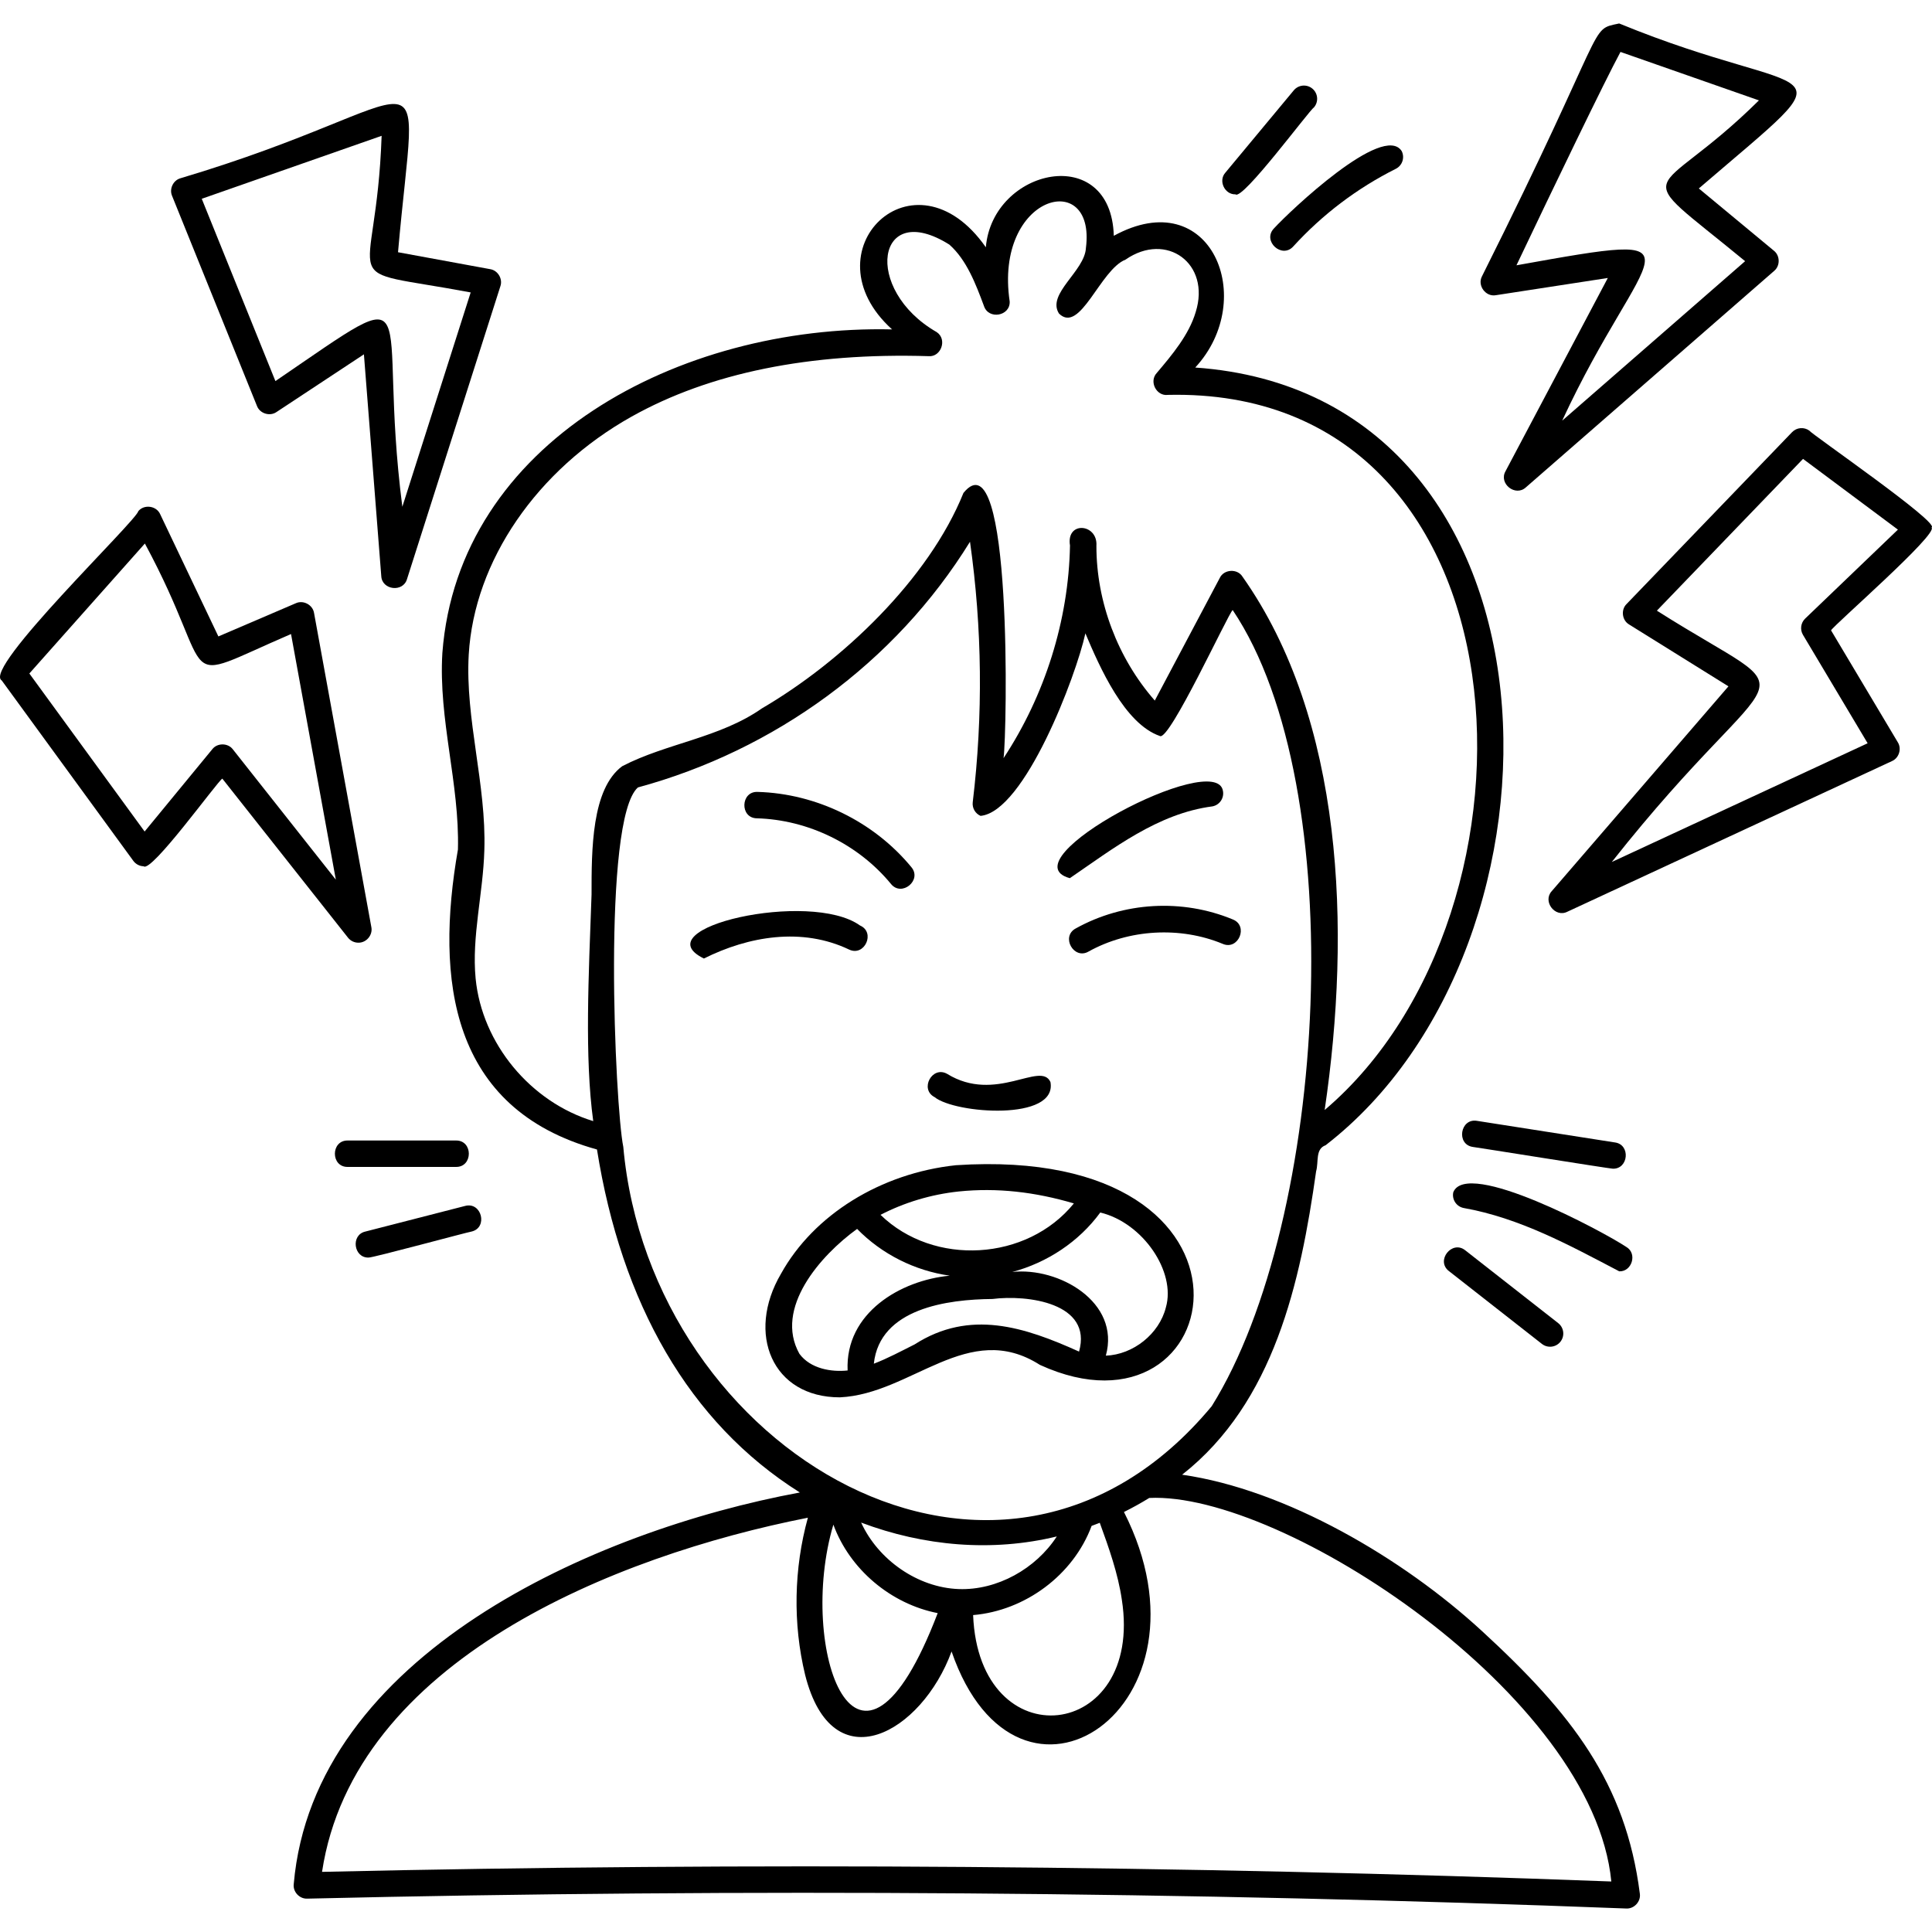 <svg id="Capa_1" enable-background="new 0 0 512 512" height="512" viewBox="0 0 512 512" width="512" xmlns="http://www.w3.org/2000/svg"><g><g><path d="m68.099 107.582c.755 2.01 3.412 2.836 5.174 1.61l23.168-15.291 4.598 58.764c.184 3.73 5.783 4.392 6.825.79l24.748-77.619c.666-1.938-.68-4.182-2.703-4.506l-24.43-4.488c5.097-58.006 11.555-40.219-57.793-19.561-1.846.605-2.853 2.831-2.088 4.617zm33.036-71.588c-1.461 42.506-13.806 34.49 23.6 41.503l-18.111 56.799c-7.053-54.896 7.738-61.508-33.637-33.305l-19.52-48.313z"/><path d="m94.969 249.823c2.123.042 3.871-2.037 3.443-4.129l-15.186-83.244c-.337-2.155-2.842-3.5-4.823-2.589l-20.53 8.798-15.427-32.397c-.981-2.223-4.216-2.682-5.777-.82-.566 2.658-41.408 41.8-36.211 44.884.002.001 34.874 47.81 34.874 47.81.639.875 1.645 1.405 2.727 1.436 2.042 1.832 19.479-22.408 20.858-23.232l33.306 42.152c.679.862 1.701 1.332 2.746 1.331zm-33.252-51.23c-1.3-1.733-4.116-1.761-5.45-.053l-17.942 21.82-30.547-41.878 30.616-34.443c20.047 37.161 6.846 37.717 38.732 23.986l11.876 65.1z"/><path d="m396.416 78.233 29.673-4.566-27.113 51.213c-1.862 3.287 2.618 6.84 5.395 4.277l65.807-57.371c1.613-1.339 1.578-4.035-.066-5.333l-19.907-16.508c42.125-36.162 31.291-22.199-21.106-43.724-8.334 1.786-2.261-1.133-36.382 67.052-1.241 2.424 1.025 5.457 3.699 4.96zm33.03-64.47 36.687 12.84c-28.193 27.907-35.624 16.294-3.659 42.612l-48.482 42.266c21.746-46.894 40.573-50.643-12.115-41.172 9.871-20.761 23.322-48.676 27.569-56.546z"/><path d="m511.869 139.801c2.515-1.093-32.021-24.9-32.336-25.651-1.415-1.054-3.392-.892-4.615.378l-43.872 45.559c-1.538 1.519-1.19 4.304.672 5.4l26.338 16.399-46.825 54.275c-2.487 2.706.866 7.108 4.125 5.462l86.056-39.935c1.848-.808 2.605-3.26 1.532-4.969l-17.696-29.668c.642-1.308 28.578-25.632 26.621-27.25zm-33.477 24.126c-1.176 1.129-1.418 2.919-.583 4.32l17.135 28.726-67.799 31.462c45.447-57.554 53.793-40.05 11.944-66.604l38.733-40.222 25.146 18.746z"/><path d="m327.418 51.5c1.822 1.727 19.565-22.295 20.831-23.084 1.235-1.487 1.032-3.695-.454-4.93-1.487-1.236-3.693-1.032-4.93.454l-18.137 21.821c-1.927 2.167-.162 5.831 2.69 5.739z"/><path d="m337.579 60.566c-3.111 3.308 2.151 8.12 5.169 4.722 7.749-8.484 16.886-15.399 27.155-20.551 1.728-.867 2.426-2.971 1.559-4.699-4.865-7.57-29.583 15.829-33.883 20.528z"/><path d="m120.841 302.246h-28.686c-4.533-.066-4.548 7.068 0 7.001h28.685c4.534.066 4.549-7.068.001-7.001z"/><path d="m96.816 326.376c-3.923.895-3.101 7.012.869 6.892 1.054.078 26.286-6.763 27.301-6.898 4.406-1.065 2.642-7.974-1.744-6.781 0 0-26.426 6.787-26.426 6.787z"/><path d="m427.968 302.758-36.544-5.721c-4.469-.764-5.586 6.279-1.082 6.917.715.06 36.38 5.784 37.088 5.763 4.166.102 4.729-6.401.538-6.959z"/><path d="m429.122 336.917c3.342.125 4.846-4.689 1.9-6.443-6.182-4.118-42.323-23.496-45.889-14.504-.401 1.892.807 3.751 2.698 4.152 14.943 2.647 28.162 9.92 41.291 16.795z"/><path d="m388.321 331.357c-3.524-2.846-7.941 2.758-4.317 5.512 0 0 24.622 19.284 24.622 19.284 1.51 1.185 3.716.933 4.915-.597 1.192-1.522.924-3.722-.598-4.914z"/><path d="m275.594 361.712c50.55 23.123 65.402-58.66-22.256-52.919-19.942 2.115-37.713 13.145-46.376 28.783-9.293 15.834-2.324 32.752 15.62 32.734 19.072-.897 34.01-20.731 53.012-8.598zm33.377-15.232c-1.769 7.031-8.676 12.52-15.911 12.782 3.934-14.231-12.549-23.531-24.795-22.175 9.219-2.465 17.644-7.992 23.322-15.76 11.313 2.728 20.11 15.721 17.384 25.153zm-54.894-30.727c10.229-1.045 20.265.139 30.513 3.165-12.407 15.289-37.118 16.758-51.242 3.027 6.262-3.239 13.315-5.405 20.729-6.192zm-42.226 43.016c-6.74-12.057 5.542-26.048 15.291-33.096 6.556 6.712 15.302 11.078 24.55 12.395-12.955 1.208-27.747 9.821-27.065 25.122-4.29.455-9.832-.435-12.776-4.421zm30.515-2.477c-3.56 1.784-7.234 3.751-10.791 5.102 1.565-14.671 19.525-17.051 31.445-17.15 9.213-1.18 26.578 1.042 22.939 13.941-14.448-6.516-28.925-11.299-43.593-1.893z"/><path d="m225.036 251.649c4.098 1.929 7.057-4.575 2.879-6.382-13.213-9.493-57.862.693-41.371 8.751 11.848-5.933 26.029-8.332 38.492-2.369z"/><path d="m285.075 246.052c-4.016 2.157-.502 8.388 3.405 6.117 10.662-5.935 24.284-6.714 35.553-2.036 4.157 1.803 6.913-4.786 2.684-6.466-13.399-5.563-28.967-4.671-41.642 2.385z"/><path d="m283.517 232.726c11.368-7.763 23.296-17.148 37.785-19.027 1.899-.359 3.15-2.188 2.793-4.088-1.76-11.182-57.757 18.413-40.578 23.115z"/><path d="m200.573 216.861c13.602.378 26.885 6.875 35.533 17.38 2.837 3.546 8.346-.986 5.405-4.45-9.916-12.045-25.148-19.495-40.743-19.929-4.51-.188-4.755 6.936-.195 6.999z"/><path d="m247.679 290.749c5.408 4.411 32.601 6.431 30.701-3.999-2.575-5.691-14.498 5.797-27.401-2.177-3.968-2.199-7.342 4.096-3.3 6.176z"/><path d="m392.797 432.3c-21.037-19.384-52.069-37.555-79.52-41.489 24.389-19.174 31.356-50.979 35.504-80.385.727-2.548-.264-5.924 2.518-6.926 68.694-53.076 66.498-198.996-34.546-206.099 16.76-18.095 4.196-49.015-21.584-34.912-.712-24.814-32.139-17.927-33.912 3.045-19.015-27.197-47.777 1.052-24.849 21.761-56.472-1.288-114.949 29.928-119.178 85.758-1.066 17.676 4.58 34.582 4.127 52.07-6.018 34.442-2.109 68.701 36.848 79.505 6.458 40.57 24.295 72.376 53.769 90.896-54.873 10.161-128.88 43.238-134.13 103.768-.262 2.039 1.503 3.95 3.562 3.868 116.003-2.727 233.61-1.848 349.56 2.615 2.093.131 3.924-1.863 3.607-3.941-3.75-29.457-18.158-47.802-41.776-69.534zm-266.751-172.983c-1.074-11.08 1.998-22.631 2.309-33.984.57-17.452-5.115-34.769-4.135-51.87 1.467-24.805 18.012-48.97 43.18-63.067 20.685-11.585 47.18-16.974 78.73-16.007 3.227.266 4.993-4.432 2.108-6.375-19.691-11.312-16.002-35.356 3.356-23.187 4.598 4.067 7.025 10.523 9.158 16.245 1.207 3.754 7.031 2.693 6.824-1.188-4.18-28.323 22.896-35.374 20.207-14.194-.285 6.164-10.49 12.184-7.135 17.413 5.624 5.522 10.899-11.655 17.637-14.302 10.844-7.528 22.638 1.052 18.583 13.915-1.78 6.026-6.293 11.379-10.295 16.105-2.152 2.273-.1 6.247 2.939 5.829 97.612-2.231 103.534 136.884 41.538 189.518 7.103-48.062 4.93-103.51-21.76-141.323-1.369-2.239-4.943-1.977-6.018.284l-17.238 32.53c-9.816-11.195-15.496-26.139-15.474-41.017.409-5.894-8.072-6.665-7-.072-.364 19.817-6.655 39.735-17.607 56.349.914-6.337 2.436-86.253-10.622-70.29-9.248 22.936-32.267 44.748-53.378 57.081-11.169 7.839-25.37 9.267-37.056 15.342-8.14 6.025-8.132 22.179-8.127 33.974-.771 21.466-1.874 43.105.445 60.085-16.567-5.045-29.475-20.496-31.169-37.794zm39.13 44.589c-2.184-10.7-5.654-86.852 3.882-95.227 36.159-9.828 68.18-32.975 88.003-65.109 3.243 22.871 3.49 46.036.726 69.021-.185 1.534.658 3.008 2.075 3.626 11.659-1.12 25.314-37.047 27.778-48.374 3.778 8.951 10.361 23.973 19.753 27.212 2.524 1.429 18.017-32.285 19.278-33.389 31.564 46.964 25.26 161.604-5.554 210.992-56.05 67.404-148.718 12.02-155.941-68.752zm132.125 120.041c5.849 37.566-37.864 42.602-39.414 4.068 13.773-1.165 26.559-10.604 31.405-23.636.724-.265 1.444-.539 2.159-.823 2.411 6.628 4.845 13.467 5.85 20.391zm-43.209-2.827c-10.866-.382-21.354-7.723-25.88-17.618 16.625 6.261 34.68 7.849 51.851 3.673-5.552 8.562-15.817 14.308-25.971 13.945zm-33.239-17.072c4.36 11.89 15.257 21.018 27.646 23.447-21.247 55.6-37.364 9.162-27.646-23.447zm-135.507 92.016c8.45-55.908 77.459-83.75 128.753-93.854-3.723 13.488-4.009 28.043-.739 41.613 7.257 28.897 30.959 15.35 38.816-6.166 17.614 51.108 71.951 14.751 45.685-36.961 2.294-1.139 4.53-2.382 6.703-3.719 35.224-1.73 117.713 52.336 122.453 101.638-113.361-4.276-228.26-5.134-341.671-2.551z"/></g></g></svg>